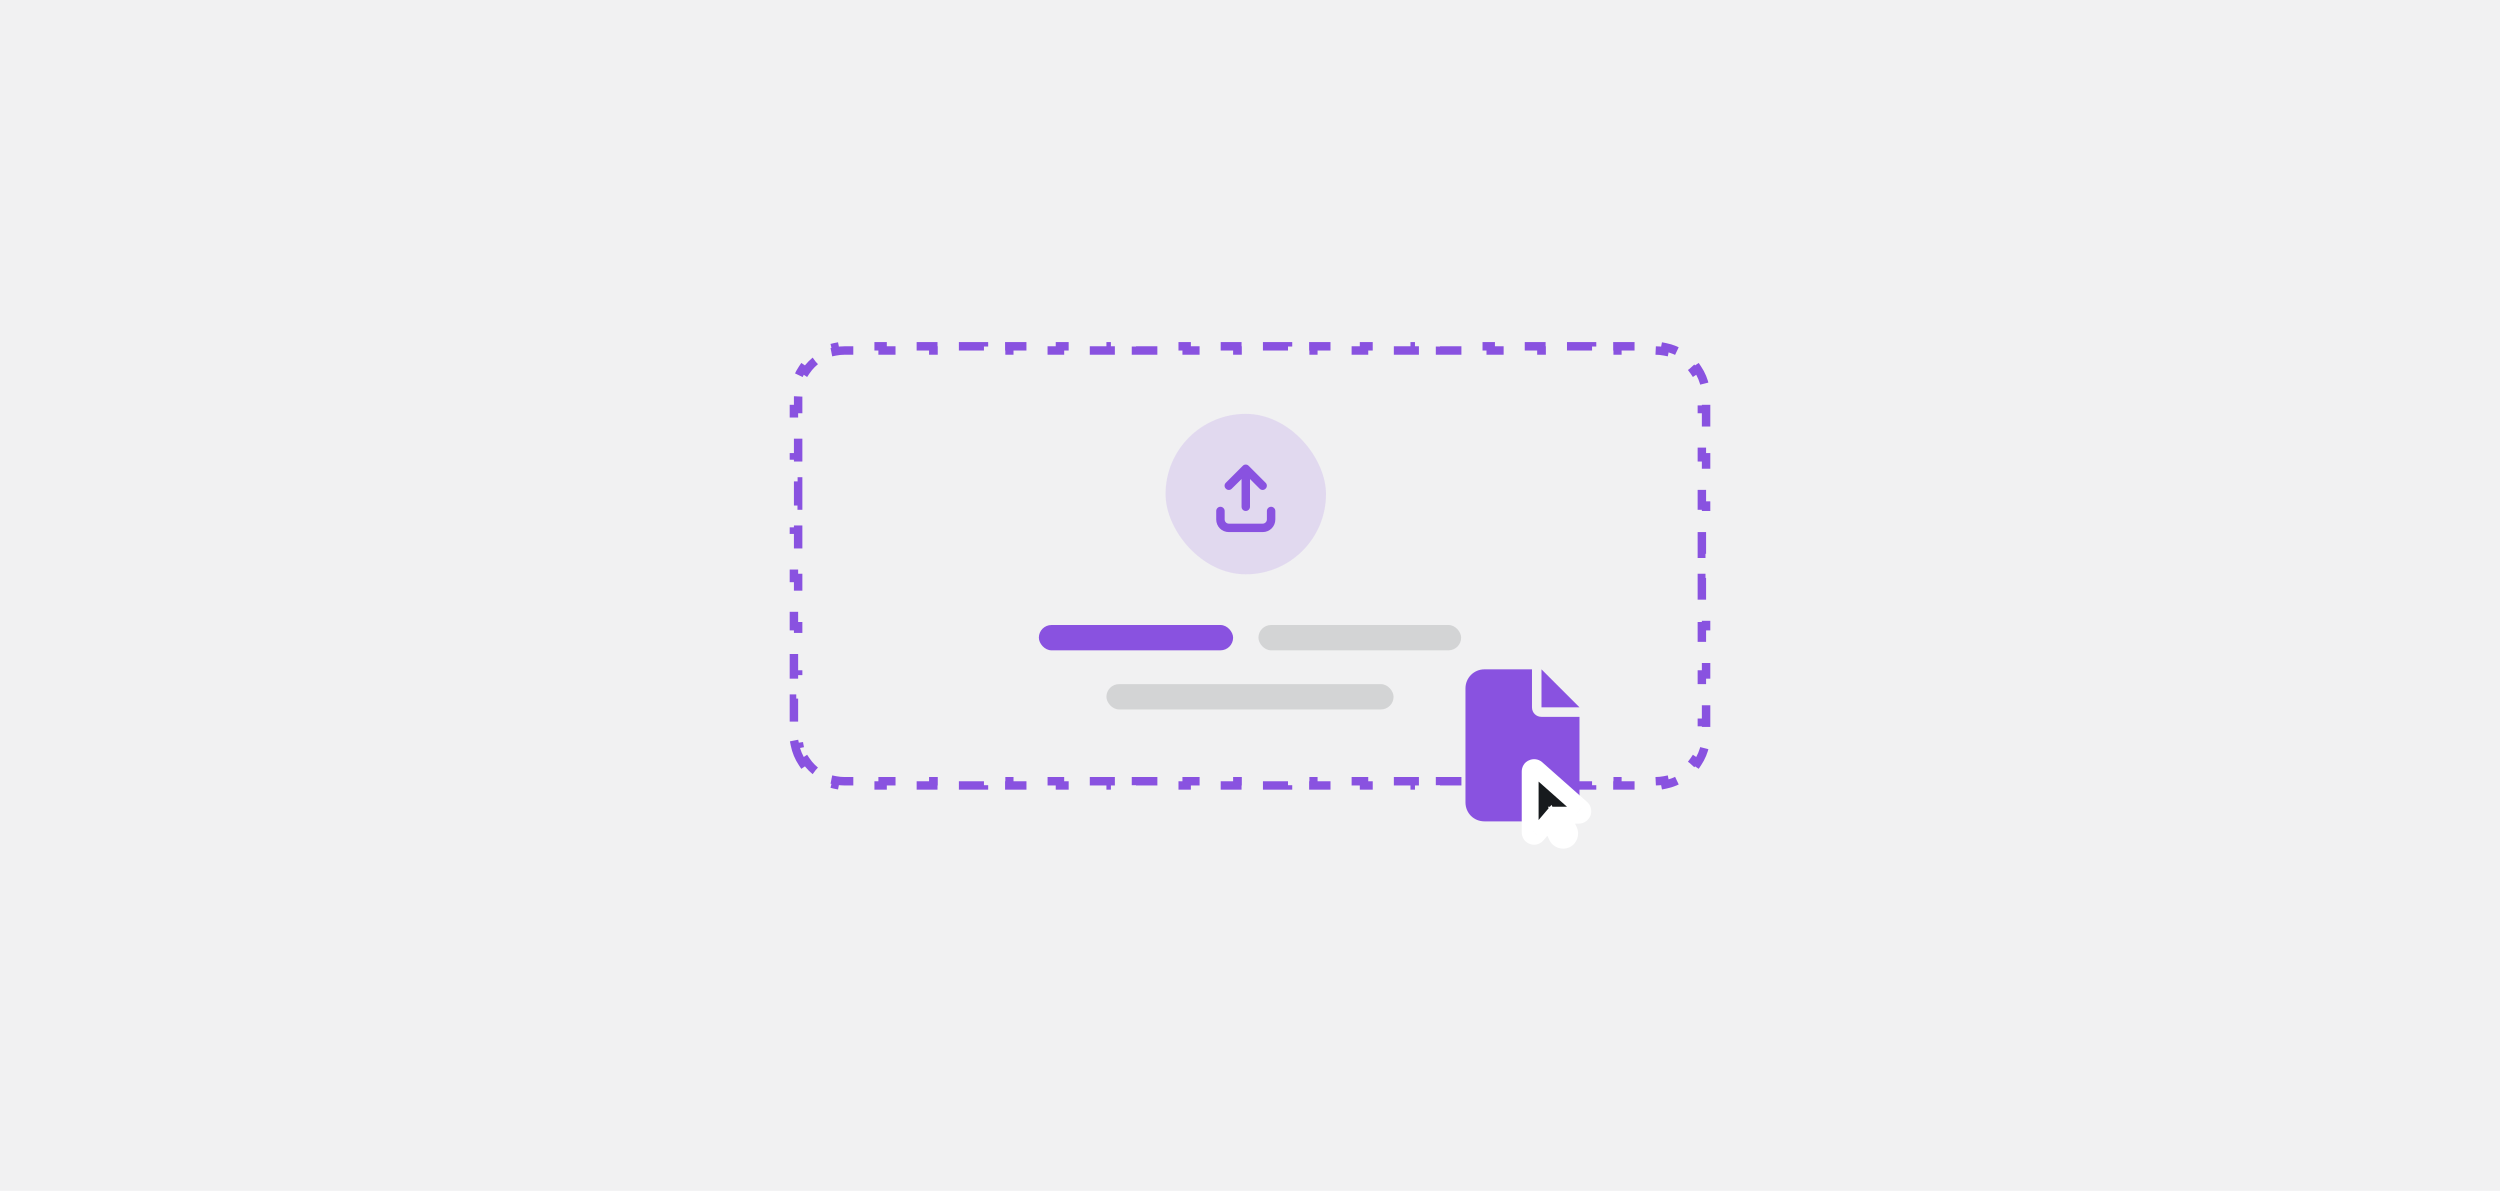 <svg width="296" height="141" viewBox="0 0 296 141" fill="none" xmlns="http://www.w3.org/2000/svg">
<rect width="296" height="141" fill="#F1F1F2"/>
<path d="M95.011 90.334C94.58 89.69 94.27 88.958 94.114 88.171L94.605 88.074C94.536 87.727 94.5 87.368 94.5 87V85.571H94V82.714H94.5V79.857H94V77H94.5V74.143H94V71.286H94.5V68.429H94V65.571H94.5V62.714H94V59.857H94.5V57H94V54.143H94.5V51.286H94V48.429H94.5V47C94.5 46.632 94.536 46.273 94.605 45.926L94.114 45.829C94.27 45.042 94.58 44.31 95.011 43.666L95.426 43.944C95.828 43.344 96.344 42.828 96.945 42.426L96.666 42.011C97.31 41.58 98.042 41.27 98.829 41.114L98.926 41.605C99.273 41.536 99.632 41.5 100 41.5H101.5V41H104.5V41.5H107.5V41H110.5V41.5H113.5V41H116.5V41.5H119.5V41H122.5V41.5H125.5V41H128.5V41.5H131.5V41H134.5V41.5H137.5V41H140.5V41.5H143.5V41H146.5V41.5H149.5V41H152.5V41.5H155.5V41H158.5V41.5H161.5V41H164.5V41.5H167.5V41H170.5V41.5H173.5V41H176.5V41.5H179.5V41H182.5V41.5H185.5V41H188.5V41.5H191.5V41H194.5V41.5H196C196.368 41.5 196.727 41.536 197.074 41.605L197.171 41.114C197.958 41.27 198.69 41.58 199.334 42.011L199.056 42.426C199.656 42.828 200.172 43.344 200.574 43.944L200.989 43.666C201.42 44.31 201.73 45.042 201.886 45.829L201.395 45.926C201.464 46.273 201.5 46.632 201.5 47V48.429H202V51.286H201.5V54.143H202V57H201.5V59.857H202V62.714H201.5V65.571H202V68.429H201.5V71.286H202V74.143H201.5V77H202V79.857H201.5V82.714H202V85.571H201.5V87C201.5 87.368 201.464 87.727 201.395 88.074L201.886 88.171C201.73 88.958 201.42 89.69 200.989 90.334L200.574 90.055C200.172 90.656 199.656 91.172 199.056 91.574L199.334 91.989C198.69 92.42 197.958 92.73 197.171 92.886L197.074 92.395C196.727 92.464 196.368 92.5 196 92.5H194.5V93H191.5V92.5H188.5V93H185.5V92.5H182.5V93H179.5V92.5H176.5V93H173.5V92.5H170.5V93H167.5V92.5H164.5V93H161.5V92.5H158.5V93H155.5V92.5H152.5V93H149.5V92.5H146.5V93H143.5V92.5H140.5V93H137.5V92.5H134.5V93H131.5V92.5H128.5V93H125.5V92.5H122.5V93H119.5V92.5H116.5V93H113.5V92.5H110.5V93H107.5V92.5H104.5V93H101.5V92.5H100C99.632 92.5 99.273 92.464 98.926 92.395L98.829 92.886C98.042 92.73 97.31 92.42 96.666 91.989L96.945 91.574C96.344 91.172 95.828 90.656 95.426 90.055L95.011 90.334Z" stroke="#8952E0" stroke-dasharray="3 3"/>
<g opacity="0.15">
<rect x="138" y="49" width="19" height="19" rx="9.5" fill="#8952E0"/>
</g>
<path d="M150 60.5C150 60.234 150.219 60 150.5 60C150.766 60 151 60.234 151 60.5V61.5C151 62.344 150.328 63 149.5 63H145.5C144.656 63 144 62.344 144 61.5V60.5C144 60.234 144.219 60 144.5 60C144.766 60 145 60.234 145 60.5V61.5C145 61.781 145.219 62 145.5 62H149.5C149.766 62 150 61.781 150 61.5V60.5ZM147.141 55.156C147.328 54.953 147.656 54.953 147.844 55.156L149.844 57.156C150.047 57.344 150.047 57.672 149.844 57.859C149.656 58.062 149.328 58.062 149.141 57.859L148 56.719V60C148 60.281 147.766 60.5 147.5 60.5C147.219 60.5 147 60.281 147 60V56.719L145.844 57.859C145.656 58.062 145.328 58.062 145.141 57.859C144.938 57.672 144.938 57.344 145.141 57.156L147.141 55.156Z" fill="#8952E0"/>
<rect x="123" y="74" width="23" height="3" rx="1.5" fill="#8952E0"/>
<rect x="149" y="74" width="24" height="3" rx="1.5" fill="#D3D4D5"/>
<rect x="131" y="81" width="34" height="3" rx="1.5" fill="#D3D4D5"/>
<path d="M173.512 81.5C173.512 80.269 174.497 79.25 175.762 79.25H181.387V83.75C181.387 84.383 181.88 84.875 182.512 84.875H187.012V95C187.012 96.266 185.993 97.25 184.762 97.25H175.762C174.497 97.25 173.512 96.266 173.512 95V81.5ZM182.512 83.75V79.25L187.012 83.75H182.512Z" fill="#8952E0"/>
<mask id="path-8-outside-1_100_11286" maskUnits="userSpaceOnUse" x="179.758" y="89" width="9" height="12" fill="black">
<rect fill="white" x="179.758" y="89" width="9" height="12"/>
<path d="M187.381 96.207C187.302 96.383 187.127 96.519 186.931 96.519H184.881L185.779 98.356C185.955 98.746 185.799 99.215 185.408 99.41C185.017 99.586 184.549 99.43 184.353 99.039L183.455 97.125L181.99 98.844C181.892 98.961 181.756 99.019 181.638 99.019C181.58 99.019 181.521 99 181.463 98.981C181.287 98.922 181.17 98.746 181.17 98.531V91.363C181.17 91.168 181.267 90.992 181.443 90.934C181.599 90.856 181.795 90.875 181.931 90.992L187.224 95.68C187.4 95.816 187.439 96.031 187.381 96.207Z"/>
</mask>
<path d="M187.381 96.207C187.302 96.383 187.127 96.519 186.931 96.519H184.881L185.779 98.356C185.955 98.746 185.799 99.215 185.408 99.41C185.017 99.586 184.549 99.43 184.353 99.039L183.455 97.125L181.99 98.844C181.892 98.961 181.756 99.019 181.638 99.019C181.58 99.019 181.521 99 181.463 98.981C181.287 98.922 181.17 98.746 181.17 98.531V91.363C181.17 91.168 181.267 90.992 181.443 90.934C181.599 90.856 181.795 90.875 181.931 90.992L187.224 95.68C187.4 95.816 187.439 96.031 187.381 96.207Z" fill="#171A1D"/>
<path d="M187.381 96.207L188.294 96.613L188.314 96.569L188.329 96.523L187.381 96.207ZM184.881 96.519V95.519H183.278L183.982 96.959L184.881 96.519ZM185.779 98.356L186.691 97.945L186.684 97.93L186.677 97.916L185.779 98.356ZM185.408 99.41L185.818 100.322L185.837 100.314L185.855 100.305L185.408 99.41ZM184.353 99.039L183.448 99.464L183.453 99.475L183.459 99.486L184.353 99.039ZM183.455 97.125L184.36 96.7L183.7 95.295L182.694 96.476L183.455 97.125ZM181.99 98.844L181.229 98.195L181.222 98.204L181.99 98.844ZM181.443 90.934L181.759 91.882L181.827 91.86L181.89 91.828L181.443 90.934ZM181.931 90.992L182.594 90.244L182.588 90.238L182.582 90.233L181.931 90.992ZM187.224 95.68L186.561 96.428L186.585 96.45L186.61 96.469L187.224 95.68ZM186.467 95.801C186.5 95.727 186.55 95.665 186.616 95.617C186.684 95.568 186.792 95.519 186.931 95.519V97.519C187.594 97.519 188.087 97.079 188.294 96.613L186.467 95.801ZM186.931 95.519H184.881V97.519H186.931V95.519ZM183.982 96.959L184.881 98.795L186.677 97.916L185.779 96.08L183.982 96.959ZM184.867 98.766C184.83 98.682 184.857 98.568 184.961 98.516L185.855 100.305C186.74 99.862 187.08 98.81 186.691 97.945L184.867 98.766ZM184.998 98.498C185.081 98.461 185.196 98.488 185.248 98.592L183.459 99.486C183.901 100.371 184.954 100.711 185.818 100.322L184.998 98.498ZM185.258 98.614L184.36 96.7L182.55 97.55L183.448 99.464L185.258 98.614ZM182.694 96.476L181.229 98.195L182.751 99.492L184.216 97.774L182.694 96.476ZM181.222 98.204C181.267 98.149 181.324 98.105 181.389 98.074C181.451 98.044 181.534 98.019 181.638 98.019V100.02C182.066 100.02 182.48 99.818 182.758 99.484L181.222 98.204ZM181.638 98.019C181.718 98.019 181.775 98.033 181.793 98.037C181.803 98.04 181.808 98.041 181.805 98.04C181.801 98.039 181.795 98.037 181.779 98.032L181.146 99.929C181.171 99.938 181.388 100.02 181.638 100.02V98.019ZM181.779 98.032C182.078 98.131 182.17 98.39 182.17 98.531H180.17C180.17 99.102 180.496 99.712 181.146 99.929L181.779 98.032ZM182.17 98.531V91.363H180.17V98.531H182.17ZM182.17 91.363C182.17 91.469 182.102 91.768 181.759 91.882L181.127 89.985C180.432 90.216 180.17 90.867 180.17 91.363H182.17ZM181.89 91.828C181.699 91.924 181.46 91.905 181.281 91.751L182.582 90.233C182.129 89.845 181.499 89.787 180.996 90.039L181.89 91.828ZM181.268 91.741L186.561 96.428L187.887 94.931L182.594 90.244L181.268 91.741ZM186.61 96.469C186.405 96.31 186.376 96.059 186.432 95.891L188.329 96.523C188.502 96.004 188.395 95.323 187.838 94.89L186.61 96.469Z" fill="white" mask="url(#path-8-outside-1_100_11286)"/>
</svg>
